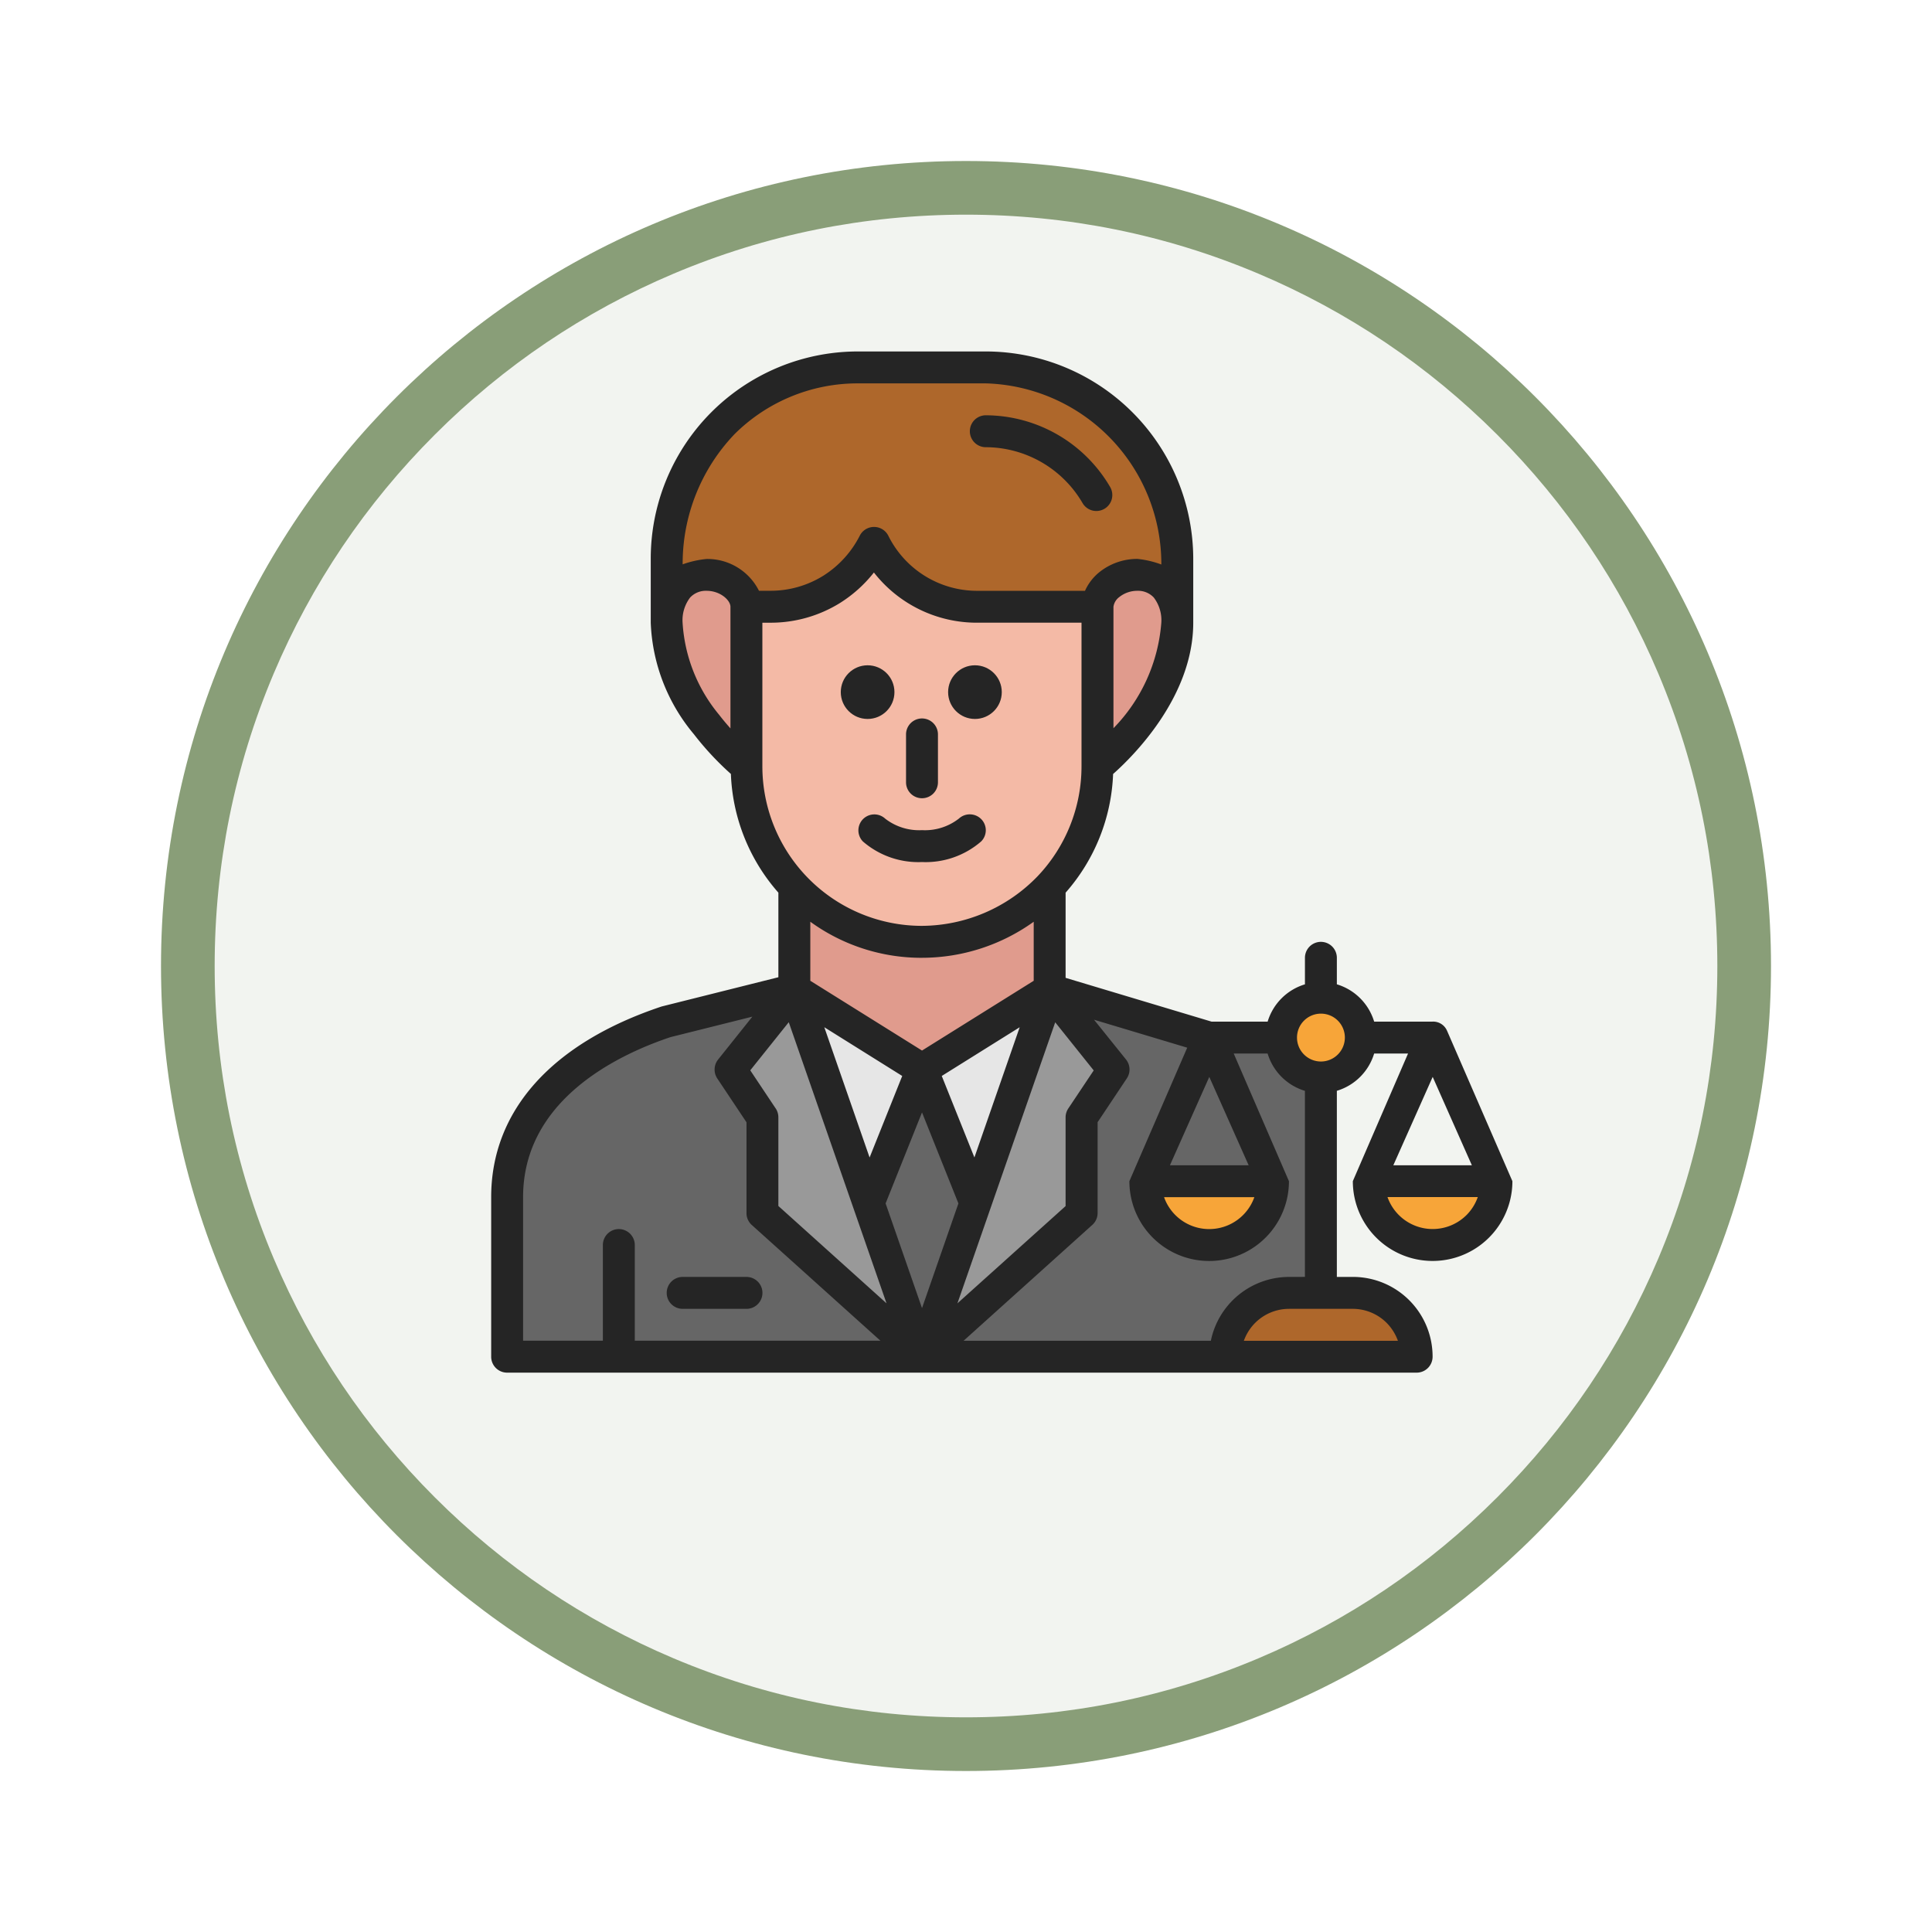 <svg xmlns="http://www.w3.org/2000/svg" xmlns:xlink="http://www.w3.org/1999/xlink" width="108" height="108" viewBox="0 0 108 108">
  <defs>
    <filter id="Trazado_904820" x="0" y="0" width="108" height="108" filterUnits="userSpaceOnUse">
      <feOffset dy="3" input="SourceAlpha"/>
      <feGaussianBlur stdDeviation="3" result="blur"/>
      <feFlood flood-opacity="0.161"/>
      <feComposite operator="in" in2="blur"/>
      <feComposite in="SourceGraphic"/>
    </filter>
  </defs>
  <g id="Grupo_1222205" data-name="Grupo 1222205" transform="translate(9 6)">
    <g id="Grupo_1173585" data-name="Grupo 1173585" transform="translate(0 0)">
      <g id="Grupo_1173428" data-name="Grupo 1173428">
        <g id="Grupo_1171958" data-name="Grupo 1171958">
          <g id="Grupo_1167341" data-name="Grupo 1167341">
            <g id="Grupo_1166792" data-name="Grupo 1166792">
              <g transform="matrix(1, 0, 0, 1, -9, -6)" filter="url(#Trazado_904820)">
                <g id="Trazado_904820-2" data-name="Trazado 904820" transform="translate(9 6)" fill="#f2f4f0">
                  <path d="M 45 88.5 C 39.127 88.5 33.43 87.35 28.068 85.082 C 22.889 82.891 18.236 79.755 14.241 75.759 C 10.245 71.764 7.109 67.111 4.918 61.932 C 2.65 56.57 1.5 50.873 1.5 45 C 1.5 39.127 2.65 33.43 4.918 28.068 C 7.109 22.889 10.245 18.236 14.241 14.241 C 18.236 10.245 22.889 7.109 28.068 4.918 C 33.43 2.65 39.127 1.5 45 1.5 C 50.873 1.5 56.57 2.65 61.932 4.918 C 67.111 7.109 71.764 10.245 75.759 14.241 C 79.755 18.236 82.891 22.889 85.082 28.068 C 87.35 33.43 88.5 39.127 88.5 45 C 88.5 50.873 87.35 56.57 85.082 61.932 C 82.891 67.111 79.755 71.764 75.759 75.759 C 71.764 79.755 67.111 82.891 61.932 85.082 C 56.57 87.35 50.873 88.5 45 88.5 Z" stroke="none"/>
                  <path d="M 45 3 C 39.329 3 33.829 4.11 28.653 6.299 C 23.652 8.415 19.16 11.443 15.302 15.302 C 11.443 19.16 8.415 23.652 6.299 28.653 C 4.11 33.829 3 39.329 3 45 C 3 50.671 4.11 56.171 6.299 61.347 C 8.415 66.348 11.443 70.84 15.302 74.698 C 19.16 78.557 23.652 81.585 28.653 83.701 C 33.829 85.89 39.329 87 45 87 C 50.671 87 56.171 85.89 61.347 83.701 C 66.348 81.585 70.84 78.557 74.698 74.698 C 78.557 70.84 81.585 66.348 83.701 61.347 C 85.89 56.171 87 50.671 87 45 C 87 39.329 85.89 33.829 83.701 28.653 C 81.585 23.652 78.557 19.16 74.698 15.302 C 70.84 11.443 66.348 8.415 61.347 6.299 C 56.171 4.11 50.671 3 45 3 M 45 0 C 69.853 0 90 20.147 90 45 C 90 69.853 69.853 90 45 90 C 20.147 90 -7.62939453125e-06 69.853 -7.62939453125e-06 45 C -7.62939453125e-06 20.147 20.147 0 45 0 Z" stroke="none" fill="#899e78"/>
                </g>
              </g>
            </g>
          </g>
        </g>
      </g>
    </g>
    <g id="lawyer_12308491" transform="translate(18.457 13.647)">
      <path id="Trazado_1174347" data-name="Trazado 1174347" d="M55,52h7.136A3.568,3.568,0,1,1,55,52Z" transform="translate(-5.942 -5.618)" fill="#f7a539"/>
      <circle id="Elipse_14597" data-name="Elipse 14597" cx="2.23" cy="2.23" r="2.23" transform="translate(44.152 36.125)" fill="#f7a539"/>
      <path id="Trazado_1174348" data-name="Trazado 1174348" d="M53.136,59A3.563,3.563,0,0,1,56.7,62.568H46A3.567,3.567,0,0,1,49.568,59Z" transform="translate(-4.97 -6.374)" fill="#ae672b"/>
      <path id="Trazado_1174349" data-name="Trazado 1174349" d="M41,52h7.136A3.568,3.568,0,1,1,41,52Z" transform="translate(-4.429 -5.618)" fill="#f7a539"/>
      <path id="Trazado_1174350" data-name="Trazado 1174350" d="M47.069,42.676H43.055L34.136,40,37.7,44.46,35.92,47.136v5.352L27,60.515H43.947a3.567,3.567,0,0,1,3.568-3.568H49.3V44.906A2.231,2.231,0,0,1,47.069,42.676ZM45.58,53.228A3.57,3.57,0,0,1,39.488,50.7h7.136A3.59,3.59,0,0,1,45.58,53.228Z" transform="translate(-2.917 -4.321)" fill="#666"/>
      <path id="Trazado_1174351" data-name="Trazado 1174351" d="M29.988,51.926,34.136,40,37.7,44.46,35.92,47.136v5.352L27,60.515Z" transform="translate(-2.917 -4.321)" fill="#999"/>
      <path id="Trazado_1174352" data-name="Trazado 1174352" d="M7.244,60.515H1V51.6c0-5.057,4.13-8.215,8.92-9.812L17.055,40l-3.568,4.46,1.784,2.676v5.352l8.92,8.028Z" transform="translate(-0.108 -4.321)" fill="#666"/>
      <path id="Trazado_1174353" data-name="Trazado 1174353" d="M22.716,51.926l2.988,8.59-8.92-8.028V47.136L15,44.46,18.568,40Z" transform="translate(-1.621 -4.321)" fill="#999"/>
      <path id="Trazado_1174354" data-name="Trazado 1174354" d="M26.638,45l2.988,7.466-2.988,8.59-2.988-8.59Z" transform="translate(-2.555 -4.862)" fill="#666"/>
      <path id="Trazado_1174355" data-name="Trazado 1174355" d="M34.136,40,29.988,51.926,27,44.46Z" transform="translate(-2.917 -4.321)" fill="#e6e6e6"/>
      <path id="Trazado_1174356" data-name="Trazado 1174356" d="M26.136,44.46l-2.988,7.466L19,40Z" transform="translate(-2.053 -4.321)" fill="#e6e6e6"/>
      <path id="Trazado_1174357" data-name="Trazado 1174357" d="M15.46,15.784V24.7a15.035,15.035,0,0,1-2.23-2.337A9.659,9.659,0,0,1,11,16.676a2.924,2.924,0,0,1,.651-2.007A2.076,2.076,0,0,1,13.23,14,2.114,2.114,0,0,1,15.46,15.784Z" transform="translate(-1.188 -1.512)" fill="#e09b8d"/>
      <path id="Trazado_1174358" data-name="Trazado 1174358" d="M33.271,33.55V39.3l-7.136,4.46L19,39.3V33.55a9.745,9.745,0,0,0,7.136,3.077A9.925,9.925,0,0,0,33.271,33.55Z" transform="translate(-2.053 -3.625)" fill="#e09b8d"/>
      <path id="Trazado_1174359" data-name="Trazado 1174359" d="M41.809,14.669a2.924,2.924,0,0,1,.651,2.007C42.46,21.136,38,24.7,38,24.7v-8.92a1.669,1.669,0,0,1,.651-1.231A2.508,2.508,0,0,1,40.23,14,2.076,2.076,0,0,1,41.809,14.669Z" transform="translate(-4.105 -1.512)" fill="#e09b8d"/>
      <path id="Trazado_1174360" data-name="Trazado 1174360" d="M18.676,31.222A9.782,9.782,0,0,1,16,24.488v-8.92h1.365a6.46,6.46,0,0,0,3.389-.963A6.586,6.586,0,0,0,23.136,12a6.459,6.459,0,0,0,5.771,3.568h6.717v8.92a9.782,9.782,0,0,1-2.676,6.734A9.925,9.925,0,0,1,25.812,34.3,9.745,9.745,0,0,1,18.676,31.222Z" transform="translate(-1.729 -1.296)" fill="#f4baa6"/>
      <path id="Trazado_1174361" data-name="Trazado 1174361" d="M13.23,12.6a2.076,2.076,0,0,0-1.579.669A2.924,2.924,0,0,0,11,15.271V11.7A10.689,10.689,0,0,1,21.7,1h7.136a10.7,10.7,0,0,1,10.7,10.7v3.568a2.924,2.924,0,0,0-.651-2.007,2.076,2.076,0,0,0-1.579-.669,2.508,2.508,0,0,0-1.579.553,1.669,1.669,0,0,0-.651,1.231H28.367A6.459,6.459,0,0,1,22.6,10.812a6.586,6.586,0,0,1-2.382,2.6,6.46,6.46,0,0,1-3.389.963H15.46A2.114,2.114,0,0,0,13.23,12.6Z" transform="translate(-1.188 -0.108)" fill="#ae672b"/>
      <g id="Grupo_1222281" data-name="Grupo 1222281" transform="translate(0)">
        <path id="Trazado_1174362" data-name="Trazado 1174362" d="M26.892,27.46a.891.891,0,0,0,.892-.892V23.892a.892.892,0,0,0-1.784,0v2.676A.891.891,0,0,0,26.892,27.46Z" transform="translate(-2.809 -2.485)" fill="#252525"/>
        <path id="Trazado_1174363" data-name="Trazado 1174363" d="M28.624,29.251a3.089,3.089,0,0,1-2.056.641,3.1,3.1,0,0,1-2.054-.64.892.892,0,0,0-1.252,1.27,4.732,4.732,0,0,0,3.307,1.153,4.732,4.732,0,0,0,3.307-1.153.885.885,0,0,0,.005-1.245.9.9,0,0,0-1.256-.026Z" transform="translate(-2.485 -3.133)" fill="#252525"/>
        <path id="Trazado_1174364" data-name="Trazado 1174364" d="M30.892,5.784A6.284,6.284,0,0,1,36.3,8.908a.892.892,0,1,0,1.541-.9A8.076,8.076,0,0,0,30.891,4a.892.892,0,1,0,0,1.784Z" transform="translate(-3.241 -0.432)" fill="#252525"/>
        <path id="Trazado_1174365" data-name="Trazado 1174365" d="M11.892,59.784H15.46a.892.892,0,1,0,0-1.784H11.892a.892.892,0,1,0,0,1.784Z" transform="translate(-1.188 -6.266)" fill="#252525"/>
        <path id="Trazado_1174366" data-name="Trazado 1174366" d="M53.441,37.992a.841.841,0,0,0-.815-.53H49.359a3.115,3.115,0,0,0-2.085-2.085V33.895a.892.892,0,0,0-1.784,0v1.483a3.115,3.115,0,0,0-2.085,2.085H40.27l-8.159-2.448V30.254a10.632,10.632,0,0,0,2.655-6.634c1.068-.945,4.48-4.289,4.48-8.456V11.6A11.609,11.609,0,0,0,27.651,0H20.515A11.582,11.582,0,0,0,8.92,11.6v3.568A10.305,10.305,0,0,0,11.335,21.4,16.478,16.478,0,0,0,13.4,23.617a10.632,10.632,0,0,0,2.655,6.636v4.728L9.53,36.616C3.384,38.664,0,42.449,0,47.273v8.92a.891.891,0,0,0,.892.892H51.734a.891.891,0,0,0,.892-.892,4.455,4.455,0,0,0-4.46-4.46h-.892V41.33a3.115,3.115,0,0,0,2.085-2.085h1.895s-3.087,7.133-3.087,7.136a4.46,4.46,0,1,0,8.92,0s-3.645-8.39-3.645-8.39Zm1.38,7.5h-4.39l2.2-4.94Zm-16.878,0,2.2-4.94,2.2,4.94Zm4.719,1.784a2.677,2.677,0,0,1-5.047,0ZM15.906,42.319l-1.423-2.134,2.152-2.69L22.1,53.209l-6.046-5.441V42.813a.9.9,0,0,0-.15-.5Zm8.178-8.425a10.717,10.717,0,0,0,6.244-2.015v3.3l-6.244,3.9-6.244-3.9v-3.3A10.578,10.578,0,0,0,24.083,33.895Zm-5.462,3.882L22.978,40.5l-1.824,4.558Zm5.462,4.762,2.035,5.087-2.035,5.852-2.035-5.852Zm2.929,2.518L25.188,40.5l4.356-2.723ZM31.53,37.5l2.152,2.69L32.26,42.319a.9.9,0,0,0-.15.5v4.955L26.064,53.21,31.53,37.5Zm3.256-16.434V14.271a.814.814,0,0,1,.326-.542,1.614,1.614,0,0,1,1.011-.35,1.2,1.2,0,0,1,.915.374,2.088,2.088,0,0,1,.423,1.41A9.479,9.479,0,0,1,34.786,21.061ZM13.573,4.653a9.752,9.752,0,0,1,6.942-2.869h7.136a10.1,10.1,0,0,1,9.812,10.125,5.371,5.371,0,0,0-1.338-.313,3.389,3.389,0,0,0-2.153.763,2.824,2.824,0,0,0-.777,1.021H27.178A5.54,5.54,0,0,1,22.2,10.3a.892.892,0,0,0-.795-.491h0a.893.893,0,0,0-.8.488,5.686,5.686,0,0,1-2.054,2.249,5.569,5.569,0,0,1-2.921.831H14.97A3.227,3.227,0,0,0,12.042,11.6a5.542,5.542,0,0,0-1.338.3,10.468,10.468,0,0,1,2.869-7.245ZM10.7,15.163a2.088,2.088,0,0,1,.424-1.411,1.2,1.2,0,0,1,.914-.373c.776,0,1.338.533,1.338.892v6.8c-.205-.231-.417-.481-.63-.757A8.893,8.893,0,0,1,10.7,15.163Zm4.46,0h.473a7.353,7.353,0,0,0,3.862-1.1,7.469,7.469,0,0,0,1.9-1.707,7.3,7.3,0,0,0,5.775,2.806H33v8.028a8.911,8.911,0,0,1-2.456,6.147,9.051,9.051,0,0,1-6.464,2.772,8.92,8.92,0,0,1-8.92-8.92ZM1.784,47.274c0-5.391,5.206-7.931,8.244-8.946L14.6,37.185l-1.917,2.4a.9.9,0,0,0-.045,1.053l1.634,2.451v5.082a.89.89,0,0,0,.3.663L21.759,55.3H8.028V49.951a.892.892,0,0,0-1.784,0V55.3H1.784V47.275ZM50.055,54.3a2.746,2.746,0,0,1,.633,1.006H42.075A2.681,2.681,0,0,1,44.6,53.518h3.568A2.685,2.685,0,0,1,50.055,54.3ZM44.6,51.734a4.468,4.468,0,0,0-4.37,3.568H26.408L33.6,48.829a.89.89,0,0,0,.3-.663V43.085l1.634-2.451a.894.894,0,0,0-.045-1.053L33.7,37.356l5.209,1.563s-3.233,7.461-3.233,7.464a4.46,4.46,0,1,0,8.92,0s-3.087-7.136-3.087-7.136h1.895a3.115,3.115,0,0,0,2.085,2.085v10.4Zm1.784-12.042a1.338,1.338,0,1,1,1.338-1.338A1.34,1.34,0,0,1,46.382,39.692Zm8.142,8.579a2.679,2.679,0,0,1-4.421-1h5.047a2.7,2.7,0,0,1-.625,1Z" transform="translate(0)" fill="#252525"/>
        <circle id="Elipse_14598" data-name="Elipse 14598" cx="1.5" cy="1.5" r="1.5" transform="translate(25.543 17.543)" fill="#252525"/>
        <circle id="Elipse_14599" data-name="Elipse 14599" cx="1.5" cy="1.5" r="1.5" transform="translate(19.543 17.543)" fill="#252525"/>
      </g>
    </g>
  </g>
</svg>
